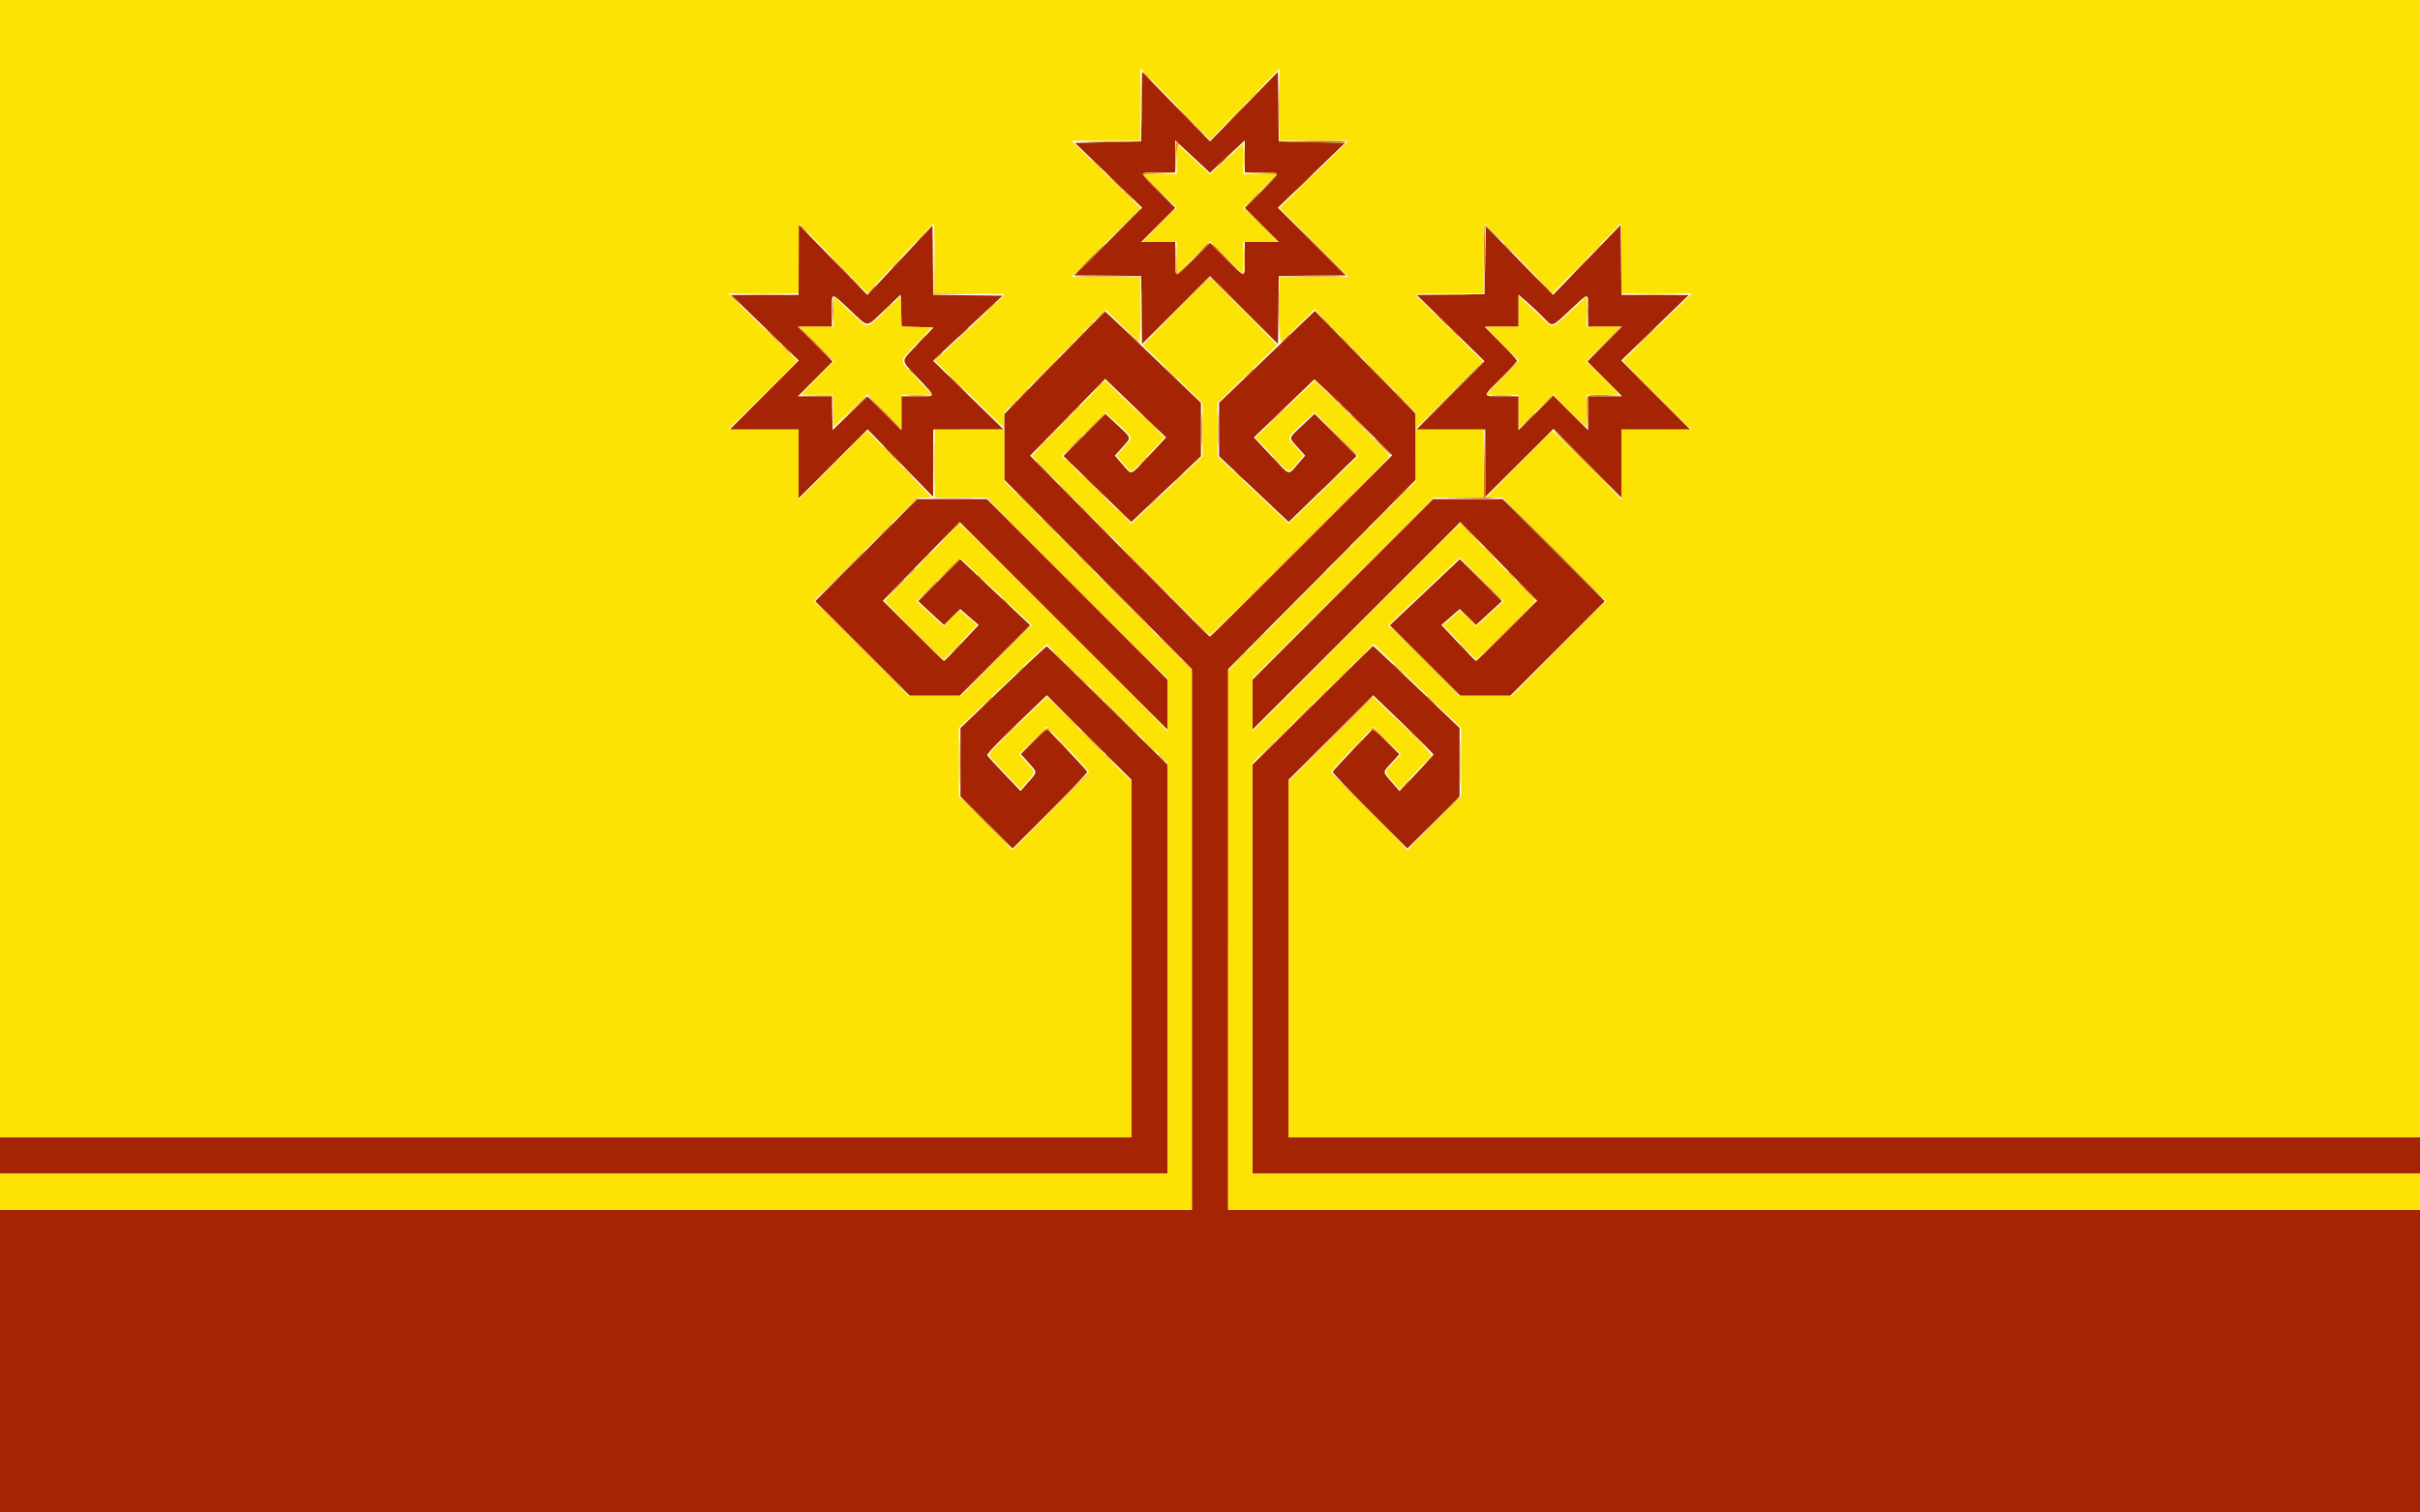 <svg id="svg" version="1.1" xmlns="http://www.w3.org/2000/svg" xmlns:xlink="http://www.w3.org/1999/xlink" width="400" height="250" viewBox="0, 0, 400,250"><g id="svgg"><path id="path0" d="M188.701 17.625 L 188.625 23.375 183.156 23.500 L 177.687 23.625 183.236 28.981 L 188.784 34.337 183.212 39.913 L 177.639 45.490 183.132 45.557 L 188.625 45.625 188.692 51.243 L 188.760 56.861 194.380 51.245 L 200.000 45.629 205.620 51.245 L 211.240 56.861 211.308 51.243 L 211.375 45.625 216.868 45.557 L 222.361 45.490 216.788 39.913 L 211.216 34.337 216.764 28.981 L 222.313 23.625 216.844 23.500 L 211.375 23.375 211.300 17.625 L 211.225 11.875 205.614 17.625 L 200.003 23.375 194.390 17.625 L 188.777 11.875 188.701 17.625 M202.875 25.880 L 205.750 23.199 205.750 25.849 L 205.750 28.500 208.500 28.500 C 211.843 28.500,211.843 28.292,208.500 31.625 L 205.750 34.367 208.558 37.183 L 211.367 40.000 208.558 40.000 L 205.750 40.000 205.750 42.750 C 205.750 46.086,205.966 46.081,202.692 42.817 L 200.000 40.134 197.308 42.817 C 194.034 46.081,194.250 46.086,194.250 42.750 L 194.250 40.000 191.442 40.000 L 188.633 40.000 191.442 37.183 L 194.250 34.367 191.500 31.625 C 188.157 28.292,188.157 28.500,191.500 28.500 L 194.250 28.500 194.250 25.849 L 194.250 23.199 197.125 25.880 L 200.000 28.562 202.875 25.880 M132.011 42.938 L 132.000 48.750 126.438 48.760 L 120.875 48.771 126.452 54.181 L 132.029 59.592 126.329 65.296 L 120.629 71.000 126.315 71.000 L 132.000 71.000 132.000 76.685 L 132.000 82.371 137.706 76.669 L 143.411 70.968 148.821 76.546 L 154.231 82.125 154.240 76.563 L 154.250 71.000 160.063 70.990 L 165.875 70.980 160.054 65.303 L 154.233 59.625 159.975 54.250 L 165.717 48.875 159.988 48.808 L 154.259 48.741 154.192 43.015 L 154.125 37.289 148.750 43.028 L 143.375 48.767 137.698 42.946 L 132.021 37.125 132.011 42.938 M262.280 42.974 L 256.686 48.760 251.155 43.089 L 245.625 37.418 245.500 43.022 L 245.375 48.625 239.780 48.692 L 234.185 48.760 239.780 54.235 L 245.375 59.711 239.752 65.355 L 234.129 71.000 239.815 71.000 L 245.500 71.000 245.500 76.560 L 245.500 82.121 251.140 76.498 L 256.780 70.875 262.390 76.568 L 268.000 82.260 268.000 76.630 L 268.000 71.000 273.685 71.000 L 279.371 71.000 273.671 65.296 L 267.971 59.592 273.548 54.181 L 279.125 48.771 273.567 48.760 L 268.009 48.750 267.942 42.969 L 267.875 37.188 262.280 42.974 M140.500 51.250 C 143.732 54.254,143.013 54.257,146.212 51.225 L 148.875 48.700 148.946 51.342 L 149.017 53.983 151.658 54.054 L 154.300 54.125 151.775 56.788 C 148.743 59.987,148.746 59.268,151.750 62.500 C 154.784 65.765,154.795 65.500,151.625 65.500 L 149.000 65.500 149.000 68.308 L 149.000 71.117 146.188 68.325 L 143.375 65.534 140.500 68.315 L 137.625 71.096 137.554 68.298 L 137.484 65.500 134.683 65.500 L 131.883 65.500 134.750 62.625 L 137.617 59.750 134.750 56.875 L 131.883 54.000 134.692 54.000 L 137.500 54.000 137.500 51.375 C 137.500 48.205,137.235 48.216,140.500 51.250 M255.116 52.480 C 256.685 54.087,256.365 54.176,259.512 51.250 C 262.773 48.218,262.500 48.206,262.500 51.375 L 262.500 54.000 265.308 54.000 L 268.117 54.000 265.250 56.875 L 262.383 59.750 265.250 62.625 L 268.117 65.500 265.308 65.500 L 262.500 65.500 262.500 68.308 L 262.500 71.117 259.625 68.250 L 256.750 65.383 253.875 68.250 L 251.000 71.117 251.000 68.308 L 251.000 65.500 248.250 65.500 C 244.915 65.500,244.923 65.691,248.125 62.500 C 249.569 61.061,250.750 59.771,250.750 59.634 C 250.750 59.496,249.543 58.172,248.067 56.692 L 245.384 54.000 248.192 54.000 L 251.000 54.000 251.000 51.350 L 251.000 48.701 252.438 49.955 C 253.228 50.645,254.433 51.781,255.116 52.480 M174.282 59.971 L 166.000 68.442 166.000 73.869 L 166.000 79.297 181.500 94.937 L 197.000 110.577 197.000 155.289 L 197.000 200.000 98.500 200.000 L 0.000 200.000 0.000 225.000 L 0.000 250.000 200.000 250.000 L 400.000 250.000 400.000 225.000 L 400.000 200.000 301.500 200.000 L 203.000 200.000 203.000 155.294 L 203.000 110.587 218.500 94.941 L 234.000 79.295 233.991 73.835 L 233.982 68.375 225.657 59.884 L 217.331 51.393 209.416 58.989 L 201.500 66.585 201.500 70.996 L 201.500 75.407 207.254 80.846 L 213.007 86.285 218.620 80.830 L 224.232 75.375 220.756 71.891 L 217.280 68.408 215.328 70.253 C 212.904 72.544,212.976 72.238,214.466 73.909 L 215.723 75.320 214.449 76.785 C 212.859 78.613,213.298 78.763,210.036 75.277 L 207.254 72.305 212.247 67.503 L 217.240 62.701 219.183 64.474 C 220.251 65.449,223.150 68.273,225.624 70.749 L 230.123 75.251 215.125 90.250 C 206.876 98.500,200.057 105.250,199.972 105.250 C 199.887 105.250,193.169 98.517,185.043 90.287 L 170.268 75.325 176.473 68.975 L 182.677 62.625 187.711 67.465 L 192.746 72.305 189.964 75.277 C 186.702 78.763,187.141 78.613,185.551 76.785 L 184.277 75.320 185.534 73.909 C 187.031 72.229,187.094 72.495,184.669 70.237 L 182.712 68.415 179.244 71.895 L 175.775 75.375 181.383 80.830 L 186.990 86.285 192.745 80.853 L 198.500 75.420 198.500 71.002 L 198.500 66.585 190.640 59.042 C 186.317 54.894,182.732 51.500,182.672 51.500 C 182.613 51.500,178.837 55.312,174.282 59.971 M143.186 90.939 L 134.750 99.378 142.564 107.189 L 150.378 115.000 154.503 115.000 L 158.629 115.000 164.450 109.175 L 170.271 103.350 164.486 97.888 L 158.700 92.427 155.238 95.901 L 151.776 99.375 153.905 101.349 L 156.035 103.323 157.377 101.998 L 158.718 100.673 160.237 101.989 L 161.756 103.304 158.975 106.277 C 157.445 107.912,156.121 109.250,156.032 109.250 C 155.943 109.250,153.633 107.010,150.898 104.273 L 145.926 99.297 152.276 92.786 L 158.625 86.275 175.813 103.449 L 193.000 120.624 193.000 116.499 L 193.000 112.373 178.062 97.437 L 163.123 82.500 157.373 82.500 L 151.622 82.500 143.186 90.939 M221.937 97.438 L 207.000 112.377 207.000 116.500 L 207.000 120.624 224.188 103.448 L 241.375 86.273 247.728 92.781 L 254.082 99.288 249.106 104.269 C 246.369 107.009,244.060 109.250,243.974 109.250 C 243.888 109.250,242.565 107.911,241.034 106.275 L 238.249 103.300 239.765 101.987 L 241.282 100.673 242.622 101.997 L 243.962 103.320 246.102 101.348 L 248.243 99.375 244.771 95.901 L 241.300 92.427 235.514 97.888 L 229.729 103.350 235.550 109.175 L 241.371 115.000 245.499 115.000 L 249.628 115.000 257.439 107.186 L 265.250 99.372 256.811 90.936 L 248.372 82.500 242.623 82.500 L 236.873 82.500 221.937 97.438 M165.813 113.562 L 158.750 120.340 158.750 125.985 L 158.750 131.630 163.065 135.940 L 167.379 140.249 173.596 134.029 C 177.014 130.609,179.770 127.700,179.718 127.566 C 179.667 127.432,178.133 125.761,176.309 123.854 L 172.994 120.385 170.867 122.512 L 168.740 124.639 169.995 126.047 C 171.518 127.756,171.520 127.495,169.972 129.283 L 168.694 130.758 166.034 127.971 C 164.572 126.438,163.292 125.042,163.190 124.869 C 163.068 124.661,164.705 122.919,168.019 119.732 L 173.032 114.910 180.016 121.891 L 187.000 128.872 187.000 158.436 L 187.000 188.000 93.500 188.000 L 0.000 188.000 0.000 191.000 L 0.000 194.000 96.500 194.000 L 193.000 194.000 193.000 160.206 L 193.000 126.413 183.091 116.644 C 177.641 111.271,173.113 106.854,173.029 106.829 C 172.944 106.804,169.697 109.833,165.813 113.562 M216.938 116.596 L 207.000 126.415 207.000 160.208 L 207.000 194.000 303.500 194.000 L 400.000 194.000 400.000 191.000 L 400.000 188.000 306.500 188.000 L 213.000 188.000 213.000 158.436 L 213.000 128.872 219.984 121.891 L 226.968 114.910 231.992 119.743 C 234.756 122.400,236.985 124.654,236.946 124.751 C 236.907 124.848,235.627 126.244,234.101 127.854 L 231.327 130.782 230.038 129.294 C 228.477 127.492,228.478 127.743,230.019 126.056 L 231.289 124.667 229.153 122.531 L 227.017 120.396 223.696 123.858 C 221.869 125.762,220.333 127.430,220.282 127.565 C 220.230 127.700,222.986 130.609,226.404 134.029 L 232.621 140.249 236.935 135.940 L 241.250 131.630 241.250 125.980 L 241.250 120.329 234.139 113.539 C 230.228 109.805,226.993 106.756,226.951 106.763 C 226.909 106.770,222.403 111.195,216.938 116.596 " stroke="none" fill="#a42404" fill-rule="evenodd"></path><path id="path1" d="M0.000 94.000 L 0.000 188.000 93.500 188.000 L 187.000 188.000 187.000 158.561 L 187.000 129.122 180.020 122.145 L 173.040 115.169 168.155 119.869 C 163.871 123.990,163.307 124.622,163.573 125.002 C 163.740 125.241,164.965 126.569,166.295 127.955 L 168.712 130.473 169.856 129.134 C 171.253 127.499,171.262 127.732,169.731 126.056 L 168.461 124.667 170.733 122.396 L 173.005 120.125 176.490 123.750 C 178.406 125.744,179.980 127.488,179.987 127.627 C 179.994 127.765,177.158 130.719,173.685 134.190 L 167.371 140.501 162.935 136.060 L 158.500 131.620 158.500 125.970 L 158.500 120.321 165.751 113.391 L 173.002 106.462 183.001 116.288 L 193.000 126.115 193.000 160.058 L 193.000 194.000 96.500 194.000 L 0.000 194.000 0.000 197.000 L 0.000 200.000 98.500 200.000 L 197.000 200.000 197.000 155.432 L 197.000 110.865 181.500 95.203 L 166.000 79.542 166.000 75.271 L 166.000 71.000 160.250 71.000 L 154.500 71.000 154.500 76.625 L 154.500 82.250 158.812 82.250 L 163.123 82.250 178.062 97.187 L 193.000 112.123 193.000 116.499 L 193.000 120.874 175.813 103.708 L 158.625 86.543 152.413 92.932 L 146.201 99.322 151.036 104.161 C 153.695 106.822,155.939 109.000,156.022 109.000 C 156.106 109.000,157.371 107.718,158.834 106.152 L 161.492 103.304 160.102 102.117 L 158.712 100.929 157.376 102.249 L 156.039 103.570 153.769 101.476 L 151.499 99.383 155.059 95.815 C 157.018 93.854,158.692 92.277,158.779 92.312 C 158.867 92.347,161.547 94.841,164.736 97.856 L 170.534 103.337 164.707 109.168 L 158.879 115.000 154.501 115.000 L 150.122 115.000 142.311 107.186 L 134.500 99.372 143.064 90.811 L 151.628 82.250 152.837 82.250 L 154.046 82.250 148.723 76.739 L 143.400 71.229 137.700 76.925 L 132.000 82.621 132.000 76.810 L 132.000 71.000 126.190 71.000 L 120.379 71.000 126.073 65.302 L 131.767 59.604 126.071 54.065 L 120.375 48.526 126.188 48.513 L 132.000 48.500 132.013 42.688 L 132.026 36.875 137.700 42.679 L 143.375 48.484 148.750 42.743 C 151.706 39.586,154.209 37.002,154.313 37.001 C 154.416 37.000,154.500 39.587,154.500 42.750 L 154.500 48.500 160.250 48.500 C 163.412 48.500,166.000 48.586,166.000 48.690 C 166.000 48.795,163.418 51.298,160.263 54.253 L 154.525 59.625 160.200 65.152 L 165.875 70.679 165.951 69.402 L 166.027 68.125 174.363 59.625 L 182.699 51.125 185.437 53.812 C 186.943 55.291,188.248 56.500,188.338 56.500 C 188.427 56.500,188.500 54.081,188.500 51.125 L 188.500 45.750 182.815 45.750 L 177.129 45.750 182.825 40.050 L 188.521 34.350 182.823 28.812 L 177.125 23.275 182.813 23.262 L 188.500 23.250 188.513 17.313 L 188.526 11.375 194.267 17.250 L 200.008 23.125 205.742 17.250 L 211.476 11.375 211.488 17.313 L 211.500 23.250 217.188 23.263 L 222.875 23.277 217.181 28.817 L 211.487 34.358 217.179 40.054 L 222.871 45.750 217.185 45.750 L 211.500 45.750 211.500 51.125 C 211.500 54.081,211.583 56.500,211.683 56.500 C 211.784 56.500,213.088 55.291,214.580 53.813 L 217.293 51.125 225.643 59.625 L 233.992 68.125 233.996 69.499 L 234.000 70.874 239.563 65.292 L 245.125 59.710 239.563 54.285 C 236.503 51.302,234.000 48.780,234.000 48.680 C 234.000 48.581,236.531 48.500,239.625 48.500 L 245.250 48.500 245.250 42.729 C 245.250 39.555,245.340 36.996,245.449 37.042 C 245.558 37.087,248.118 39.679,251.136 42.801 L 256.625 48.477 262.301 42.676 L 267.976 36.875 267.988 42.688 L 268.000 48.500 273.813 48.513 L 279.625 48.527 273.931 54.067 L 268.237 59.608 273.929 65.304 L 279.621 71.000 273.810 71.000 L 268.000 71.000 268.000 76.810 L 268.000 82.621 262.310 76.935 L 256.621 71.250 251.125 76.750 L 245.629 82.250 247.001 82.250 L 248.372 82.250 256.936 90.811 L 265.500 99.372 257.689 107.186 L 249.878 115.000 245.499 115.000 L 241.121 115.000 235.297 109.172 L 229.473 103.345 235.384 97.758 L 241.294 92.171 244.899 95.776 L 248.503 99.381 246.232 101.475 L 243.961 103.570 242.624 102.249 L 241.288 100.929 239.899 102.116 L 238.510 103.302 241.176 106.151 C 242.642 107.718,243.907 109.000,243.986 109.000 C 244.065 109.000,246.310 106.818,248.974 104.151 L 253.817 99.303 247.596 92.917 L 241.375 86.532 224.188 103.703 L 207.000 120.874 207.000 116.500 L 207.000 112.127 221.937 97.188 L 236.873 82.250 241.062 82.250 L 245.250 82.250 245.250 76.625 L 245.250 71.000 239.625 71.000 L 234.000 71.000 234.000 75.271 L 234.000 79.542 218.502 95.209 L 203.003 110.875 203.002 155.438 L 203.000 200.000 301.500 200.000 L 400.000 200.000 400.000 197.000 L 400.000 194.000 303.500 194.000 L 207.000 194.000 207.001 160.063 L 207.003 126.125 217.007 116.287 L 227.011 106.449 231.937 111.162 C 234.646 113.754,237.906 116.876,239.181 118.099 L 241.500 120.323 241.500 125.977 L 241.500 131.630 237.060 136.065 L 232.621 140.499 226.280 134.155 C 222.792 130.665,219.980 127.700,220.032 127.566 C 220.083 127.432,221.672 125.704,223.563 123.726 L 227.000 120.128 229.269 122.398 L 231.539 124.667 230.269 126.056 C 228.737 127.732,228.746 127.498,230.151 129.142 L 231.301 130.489 233.838 127.838 C 235.233 126.380,236.457 125.048,236.556 124.877 C 236.674 124.675,235.030 122.924,231.850 119.867 L 226.961 115.167 219.981 122.144 L 213.000 129.122 213.000 158.561 L 213.000 188.000 306.500 188.000 L 400.000 188.000 400.000 94.000 L 400.000 0.000 200.000 0.000 L 0.000 0.000 0.000 94.000 M194.500 26.227 L 194.500 28.750 191.692 28.750 L 188.883 28.750 191.690 31.565 L 194.497 34.380 191.688 37.190 L 188.878 40.000 191.689 40.000 L 194.500 40.000 194.500 42.683 L 194.500 45.366 197.250 42.625 L 200.000 39.884 202.750 42.625 L 205.500 45.366 205.500 42.683 L 205.500 40.000 208.308 40.000 L 211.117 40.000 208.310 37.185 L 205.503 34.370 208.312 31.560 L 211.122 28.750 208.311 28.750 L 205.500 28.750 205.500 26.227 L 205.500 23.704 202.750 26.261 L 200.000 28.818 197.250 26.261 L 194.500 23.704 194.500 26.227 M194.373 51.516 L 188.875 57.033 193.821 61.829 L 198.767 66.625 198.758 71.034 L 198.750 75.443 192.874 80.990 L 186.998 86.538 181.253 80.956 L 175.507 75.375 179.105 71.774 L 182.703 68.174 184.852 70.140 C 187.382 72.455,187.317 72.189,185.765 73.931 L 184.529 75.317 185.687 76.659 C 187.135 78.336,186.721 78.486,189.830 75.156 L 192.484 72.313 187.577 67.595 L 182.670 62.877 176.606 69.106 L 170.542 75.336 185.194 90.168 C 193.252 98.326,199.909 105.000,199.986 105.000 C 200.063 105.000,206.792 98.334,214.939 90.186 L 229.751 75.372 223.520 69.145 L 217.288 62.917 212.403 67.614 L 207.518 72.310 210.180 75.155 C 213.298 78.488,212.869 78.331,214.313 76.659 L 215.471 75.317 214.235 73.931 C 212.688 72.195,212.619 72.479,215.150 70.149 L 217.296 68.173 220.900 71.777 L 224.504 75.381 218.752 80.960 L 213.001 86.538 207.125 80.984 L 201.250 75.431 201.243 71.028 L 201.236 66.625 206.180 61.830 L 211.125 57.035 205.627 51.518 C 202.603 48.483,200.071 46.000,200.000 46.000 C 199.929 46.000,197.397 48.482,194.373 51.516 M137.750 51.477 L 137.750 54.000 134.942 54.000 L 132.133 54.000 135.000 56.875 L 137.867 59.750 135.125 62.500 L 132.384 65.250 135.067 65.250 L 137.750 65.250 137.750 67.933 L 137.750 70.616 140.500 67.875 L 143.250 65.133 146.125 68.000 L 149.000 70.867 149.000 68.058 L 149.000 65.250 151.523 65.250 L 154.046 65.250 151.523 62.537 C 148.492 59.277,148.494 59.993,151.511 56.790 L 154.022 54.125 151.520 54.054 L 149.017 53.983 148.946 51.480 L 148.875 48.978 146.210 51.489 C 143.007 54.506,143.723 54.508,140.463 51.477 L 137.750 48.954 137.750 51.477 M251.000 51.451 L 251.000 54.000 248.317 54.000 L 245.634 54.000 248.317 56.692 C 249.793 58.172,251.000 59.492,251.000 59.625 C 251.000 59.758,249.793 61.078,248.317 62.558 L 245.634 65.250 248.317 65.250 L 251.000 65.250 251.000 68.058 L 251.000 70.867 253.875 68.000 L 256.750 65.133 259.500 67.875 L 262.250 70.616 262.250 67.933 L 262.250 65.250 264.933 65.250 L 267.616 65.250 264.875 62.500 L 262.133 59.750 265.000 56.875 L 267.867 54.000 265.058 54.000 L 262.250 54.000 262.250 51.482 L 262.250 48.963 259.612 51.419 C 256.346 54.460,256.779 54.379,254.661 52.338 C 253.679 51.391,252.453 50.231,251.938 49.759 L 251.000 48.902 251.000 51.451 " stroke="none" fill="#fce304" fill-rule="evenodd"></path><path id="path2" d="M189.000 12.078 C 189.000 12.121,189.366 12.487,189.813 12.891 L 190.625 13.625 189.891 12.813 C 189.206 12.055,189.000 11.885,189.000 12.078 M197.500 20.828 C 197.500 20.871,197.866 21.237,198.313 21.641 L 199.125 22.375 198.391 21.563 C 197.706 20.805,197.500 20.635,197.500 20.828 M194.302 26.063 L 194.355 28.625 194.436 26.178 C 194.494 24.456,194.601 23.783,194.798 23.905 C 194.968 24.010,195.007 23.964,194.899 23.789 C 194.428 23.026,194.254 23.689,194.302 26.063 M185.750 31.578 C 185.750 31.621,186.116 31.987,186.563 32.391 L 187.375 33.125 186.641 32.313 C 185.956 31.555,185.750 31.385,185.750 31.578 M206.866 33.063 L 205.625 34.375 206.938 33.134 C 208.157 31.982,208.365 31.750,208.178 31.750 C 208.139 31.750,207.548 32.341,206.866 33.063 M185.496 37.438 L 182.625 40.375 185.563 37.504 C 188.291 34.837,188.613 34.500,188.433 34.500 C 188.397 34.500,187.075 35.822,185.496 37.438 M132.250 37.328 C 132.250 37.371,132.616 37.737,133.063 38.141 L 133.875 38.875 133.141 38.063 C 132.456 37.305,132.250 37.135,132.250 37.328 M194.303 42.688 C 194.242 45.929,194.240 45.927,195.884 44.188 L 197.125 42.875 195.821 44.107 L 194.518 45.339 194.437 42.607 L 194.356 39.875 194.303 42.688 M248.500 40.328 C 248.500 40.371,248.866 40.737,249.313 41.141 L 250.125 41.875 249.391 41.063 C 248.706 40.305,248.500 40.135,248.500 40.328 M140.750 46.078 C 140.750 46.121,141.116 46.487,141.563 46.891 L 142.375 47.625 141.641 46.813 C 140.956 46.055,140.750 45.885,140.750 46.078 M120.750 48.828 C 120.750 48.871,121.116 49.237,121.563 49.641 L 122.375 50.375 121.641 49.563 C 120.956 48.805,120.750 48.635,120.750 48.828 M181.613 52.313 L 180.625 53.375 181.688 52.387 C 182.676 51.468,182.865 51.250,182.676 51.250 C 182.635 51.250,182.157 51.728,181.613 52.313 M218.740 52.813 C 219.353 53.466,219.887 54.000,219.927 54.000 C 220.115 54.000,219.916 53.776,218.813 52.740 L 217.625 51.625 218.740 52.813 M240.250 54.875 C 240.716 55.356,241.154 55.750,241.223 55.750 C 241.292 55.750,240.966 55.356,240.500 54.875 C 240.034 54.394,239.596 54.000,239.527 54.000 C 239.458 54.000,239.784 54.394,240.250 54.875 M129.750 57.625 C 130.216 58.106,130.654 58.500,130.723 58.500 C 130.792 58.500,130.466 58.106,130.000 57.625 C 129.534 57.144,129.096 56.750,129.027 56.750 C 128.958 56.750,129.284 57.144,129.750 57.625 M168.987 65.188 L 168.125 66.125 169.063 65.263 C 169.935 64.462,170.115 64.250,169.924 64.250 C 169.882 64.250,169.460 64.672,168.987 65.188 M231.125 65.500 C 231.662 66.050,232.158 66.500,232.226 66.500 C 232.295 66.500,231.912 66.050,231.375 65.500 C 230.838 64.950,230.342 64.500,230.274 64.500 C 230.205 64.500,230.588 64.950,231.125 65.500 M255.117 66.813 L 253.625 68.375 255.188 66.883 C 256.047 66.062,256.750 65.359,256.750 65.320 C 256.750 65.136,256.503 65.361,255.117 66.813 M177.487 67.938 L 176.625 68.875 177.563 68.013 C 178.435 67.212,178.615 67.000,178.424 67.000 C 178.382 67.000,177.960 67.422,177.487 67.938 M180.750 70.125 C 179.726 71.156,178.944 72.000,179.013 72.000 C 179.081 72.000,179.976 71.156,181.000 70.125 C 182.024 69.094,182.806 68.250,182.737 68.250 C 182.669 68.250,181.774 69.094,180.750 70.125 M190.000 69.828 C 190.000 69.871,190.366 70.237,190.813 70.641 L 191.625 71.375 190.891 70.563 C 190.206 69.805,190.000 69.635,190.000 69.828 M171.250 76.319 C 171.250 76.357,172.122 77.228,173.188 78.256 L 175.125 80.125 173.256 78.188 C 171.521 76.388,171.250 76.136,171.250 76.319 M181.250 80.828 C 181.250 80.871,181.616 81.237,182.063 81.641 L 182.875 82.375 182.141 81.563 C 181.456 80.805,181.250 80.635,181.250 80.828 M149.619 84.313 L 147.625 86.375 149.688 84.381 C 151.603 82.529,151.864 82.250,151.682 82.250 C 151.644 82.250,150.716 83.178,149.619 84.313 M145.120 88.813 L 142.875 91.125 145.188 88.880 C 147.335 86.795,147.614 86.500,147.432 86.500 C 147.395 86.500,146.354 87.541,145.120 88.813 M221.119 92.313 L 219.125 94.375 221.188 92.381 C 223.103 90.529,223.364 90.250,223.182 90.250 C 223.144 90.250,222.216 91.178,221.119 92.313 M179.375 93.000 C 180.330 93.963,181.168 94.750,181.237 94.750 C 181.305 94.750,180.580 93.963,179.625 93.000 C 178.670 92.037,177.832 91.250,177.763 91.250 C 177.695 91.250,178.420 92.037,179.375 93.000 M156.750 94.125 C 155.726 95.156,154.944 96.000,155.013 96.000 C 155.081 96.000,155.976 95.156,157.000 94.125 C 158.024 93.094,158.806 92.250,158.737 92.250 C 158.669 92.250,157.774 93.094,156.750 94.125 M150.237 94.938 L 149.375 95.875 150.313 95.013 C 151.185 94.212,151.365 94.000,151.174 94.000 C 151.132 94.000,150.710 94.422,150.237 94.938 M249.250 94.578 C 249.250 94.621,249.616 94.987,250.063 95.391 L 250.875 96.125 250.141 95.313 C 249.456 94.555,249.250 94.385,249.250 94.578 M193.500 98.819 C 193.500 98.857,194.372 99.728,195.438 100.756 L 197.375 102.625 195.506 100.688 C 193.771 98.888,193.500 98.636,193.500 98.819 M180.990 114.563 C 182.026 115.666,182.250 115.865,182.250 115.677 C 182.250 115.637,181.716 115.103,181.063 114.490 L 179.875 113.375 180.990 114.563 M218.116 115.313 L 216.875 116.625 218.188 115.384 C 219.407 114.232,219.615 114.000,219.428 114.000 C 219.389 114.000,218.798 114.591,218.116 115.313 M175.496 117.563 C 177.930 120.059,178.250 120.364,178.250 120.183 C 178.250 120.146,177.041 118.937,175.563 117.496 L 172.875 114.875 175.496 117.563 M180.375 122.500 C 181.469 123.600,182.420 124.500,182.488 124.500 C 182.557 124.500,181.719 123.600,180.625 122.500 C 179.531 121.400,178.580 120.500,178.512 120.500 C 178.443 120.500,179.281 121.400,180.375 122.500 M234.250 122.078 C 234.250 122.121,234.616 122.487,235.063 122.891 L 235.875 123.625 235.141 122.813 C 234.456 122.055,234.250 121.885,234.250 122.078 M182.750 124.828 C 182.750 124.871,183.116 125.237,183.563 125.641 L 184.375 126.375 183.641 125.563 C 182.956 124.805,182.750 124.635,182.750 124.828 M162.875 136.000 C 165.209 138.338,167.176 140.250,167.244 140.250 C 167.313 140.250,165.459 138.338,163.125 136.000 C 160.791 133.662,158.824 131.750,158.756 131.750 C 158.687 131.750,160.541 133.662,162.875 136.000 " stroke="none" fill="#da9504" fill-rule="evenodd"></path><path id="path3" d="M204.117 19.063 L 202.625 20.625 204.188 19.133 C 205.047 18.312,205.750 17.609,205.750 17.570 C 205.750 17.386,205.503 17.611,204.117 19.063 M195.875 19.250 C 196.691 20.075,197.416 20.750,197.484 20.750 C 197.553 20.750,196.941 20.075,196.125 19.250 C 195.309 18.425,194.584 17.750,194.516 17.750 C 194.447 17.750,195.059 18.425,195.875 19.250 M180.188 23.437 C 181.734 23.480,184.266 23.480,185.813 23.437 C 187.359 23.393,186.094 23.357,183.000 23.357 C 179.906 23.357,178.641 23.393,180.188 23.437 M213.250 23.423 C 217.863 23.602,222.501 23.609,222.500 23.438 C 222.500 23.334,219.997 23.273,216.938 23.300 C 213.878 23.328,212.219 23.383,213.250 23.423 M201.859 26.813 L 201.125 27.625 201.938 26.891 C 202.384 26.487,202.750 26.121,202.750 26.078 C 202.750 25.885,202.544 26.055,201.859 26.813 M188.750 28.692 C 188.750 28.797,190.016 30.119,191.563 31.629 L 194.375 34.375 191.638 31.571 L 188.901 28.768 191.638 28.687 L 194.375 28.606 191.563 28.553 C 190.016 28.524,188.750 28.586,188.750 28.692 M208.358 28.687 L 211.092 28.768 209.608 30.321 L 208.125 31.875 209.688 30.383 C 211.705 28.456,211.729 28.491,208.438 28.553 L 205.625 28.606 208.358 28.687 M184.250 30.125 C 184.997 30.881,185.664 31.500,185.733 31.500 C 185.802 31.500,185.247 30.881,184.500 30.125 C 183.753 29.369,183.086 28.750,183.017 28.750 C 182.948 28.750,183.503 29.369,184.250 30.125 M215.243 30.438 L 213.625 32.125 215.313 30.507 C 216.241 29.617,217.000 28.858,217.000 28.820 C 217.000 28.636,216.745 28.870,215.243 30.438 M216.743 39.807 L 222.361 45.490 216.868 45.563 L 211.375 45.635 216.938 45.693 C 219.997 45.724,222.500 45.665,222.500 45.560 C 222.500 45.456,219.941 42.841,216.813 39.748 L 211.125 34.125 216.743 39.807 M245.307 42.938 L 245.365 48.625 245.437 43.013 L 245.510 37.400 247.067 38.888 L 248.625 40.375 247.133 38.813 C 246.312 37.953,245.553 37.250,245.445 37.250 C 245.338 37.250,245.276 39.809,245.307 42.938 M152.109 39.313 L 151.375 40.125 152.188 39.391 C 152.634 38.987,153.000 38.621,153.000 38.578 C 153.000 38.385,152.794 38.555,152.109 39.313 M198.367 41.563 L 196.875 43.125 198.439 41.631 L 200.004 40.137 202.814 42.881 L 205.625 45.625 202.879 42.813 C 199.639 39.494,200.196 39.648,198.367 41.563 M180.058 42.817 C 178.651 44.228,177.500 45.466,177.500 45.567 C 177.500 45.668,180.003 45.724,183.063 45.693 L 188.625 45.635 183.134 45.563 L 177.644 45.490 180.255 42.870 C 181.691 41.429,182.810 40.250,182.741 40.250 C 182.672 40.250,181.465 41.405,180.058 42.817 M147.987 43.688 L 147.125 44.625 148.063 43.763 C 148.935 42.962,149.115 42.750,148.924 42.750 C 148.882 42.750,148.460 43.172,147.987 43.688 M260.867 44.313 L 259.375 45.875 260.938 44.383 C 261.797 43.562,262.500 42.859,262.500 42.820 C 262.500 42.636,262.253 42.861,260.867 44.313 M139.250 44.625 C 139.997 45.381,140.664 46.000,140.733 46.000 C 140.802 46.000,140.247 45.381,139.500 44.625 C 138.753 43.869,138.086 43.250,138.017 43.250 C 137.948 43.250,138.503 43.869,139.250 44.625 M255.250 47.375 C 255.997 48.131,256.664 48.750,256.733 48.750 C 256.802 48.750,256.247 48.131,255.500 47.375 C 254.753 46.619,254.086 46.000,254.017 46.000 C 253.948 46.000,254.503 46.619,255.250 47.375 M143.859 48.063 L 143.125 48.875 143.938 48.141 C 144.384 47.737,144.750 47.371,144.750 47.328 C 144.750 47.135,144.544 47.305,143.859 48.063 M137.594 51.375 C 137.594 52.888,137.635 53.474,137.685 52.678 C 137.735 51.883,137.734 50.645,137.684 49.928 C 137.634 49.212,137.593 49.862,137.594 51.375 M262.344 51.375 C 262.344 52.888,262.385 53.474,262.435 52.678 C 262.485 51.883,262.484 50.645,262.434 49.928 C 262.384 49.212,262.343 49.862,262.344 51.375 M146.609 50.813 L 145.875 51.625 146.688 50.891 C 147.134 50.487,147.500 50.121,147.500 50.078 C 147.500 49.885,147.294 50.055,146.609 50.813 M163.609 50.813 L 162.875 51.625 163.688 50.891 C 164.134 50.487,164.500 50.121,164.500 50.078 C 164.500 49.885,164.294 50.055,163.609 50.813 M238.125 52.750 C 238.802 53.438,239.412 54.000,239.481 54.000 C 239.550 54.000,239.052 53.438,238.375 52.750 C 237.698 52.063,237.088 51.500,237.019 51.500 C 236.950 51.500,237.448 52.063,238.125 52.750 M134.625 56.750 C 136.133 58.263,137.423 59.500,137.491 59.500 C 137.560 59.500,136.383 58.263,134.875 56.750 C 133.367 55.237,132.077 54.000,132.009 54.000 C 131.940 54.000,133.117 55.237,134.625 56.750 M265.121 56.813 L 262.375 59.625 265.188 56.879 C 266.734 55.369,268.000 54.103,268.000 54.067 C 268.000 53.886,267.671 54.200,265.121 56.813 M127.625 55.500 C 128.302 56.188,128.912 56.750,128.981 56.750 C 129.050 56.750,128.552 56.188,127.875 55.500 C 127.198 54.813,126.588 54.250,126.519 54.250 C 126.450 54.250,126.948 54.813,127.625 55.500 M159.109 55.063 L 158.375 55.875 159.188 55.141 C 159.634 54.737,160.000 54.371,160.000 54.328 C 160.000 54.135,159.794 54.305,159.109 55.063 M271.867 55.813 L 270.375 57.375 271.938 55.883 C 272.797 55.062,273.500 54.359,273.500 54.320 C 273.500 54.136,273.253 54.361,271.867 55.813 M187.240 55.813 C 187.853 56.466,188.387 57.000,188.427 57.000 C 188.615 57.000,188.416 56.776,187.313 55.740 L 186.125 54.625 187.240 55.813 M212.237 56.188 L 211.375 57.125 212.313 56.263 C 213.185 55.462,213.365 55.250,213.174 55.250 C 213.132 55.250,212.710 55.672,212.237 56.188 M152.109 56.313 L 151.375 57.125 152.188 56.391 C 152.634 55.987,153.000 55.621,153.000 55.578 C 153.000 55.385,152.794 55.555,152.109 56.313 M154.859 59.063 L 154.125 59.875 154.938 59.141 C 155.384 58.737,155.750 58.371,155.750 58.328 C 155.750 58.135,155.544 58.305,154.859 59.063 M172.120 62.063 L 169.875 64.375 172.188 62.130 C 174.335 60.045,174.614 59.750,174.432 59.750 C 174.395 59.750,173.354 60.791,172.120 62.063 M239.498 65.438 L 233.875 71.125 239.563 65.502 C 242.691 62.409,245.250 59.850,245.250 59.815 C 245.250 59.637,244.723 60.153,239.498 65.438 M228.000 62.375 C 229.163 63.544,230.170 64.500,230.239 64.500 C 230.308 64.500,229.413 63.544,228.250 62.375 C 227.087 61.206,226.080 60.250,226.011 60.250 C 225.942 60.250,226.837 61.206,228.000 62.375 M193.240 61.563 C 194.276 62.666,194.500 62.865,194.500 62.677 C 194.500 62.637,193.966 62.103,193.313 61.490 L 192.125 60.375 193.240 61.563 M150.250 61.078 C 150.250 61.121,150.616 61.487,151.063 61.891 L 151.875 62.625 151.141 61.813 C 150.456 61.055,150.250 60.885,150.250 61.078 M206.237 61.938 L 205.375 62.875 206.313 62.013 C 207.185 61.212,207.365 61.000,207.174 61.000 C 207.132 61.000,206.710 61.422,206.237 61.938 M158.250 63.625 C 159.136 64.519,159.917 65.250,159.986 65.250 C 160.054 65.250,159.386 64.519,158.500 63.625 C 157.614 62.731,156.833 62.000,156.764 62.000 C 156.696 62.000,157.364 62.731,158.250 63.625 M220.250 65.625 C 220.716 66.106,221.154 66.500,221.223 66.500 C 221.292 66.500,220.966 66.106,220.500 65.625 C 220.034 65.144,219.596 64.750,219.527 64.750 C 219.458 64.750,219.784 65.144,220.250 65.625 M134.804 65.433 L 137.484 65.516 137.567 68.259 L 137.651 71.001 137.638 68.188 L 137.625 65.375 134.875 65.363 L 132.125 65.350 134.804 65.433 M150.322 65.435 C 151.117 65.485,152.355 65.484,153.072 65.434 C 153.788 65.384,153.137 65.343,151.625 65.344 C 150.113 65.344,149.526 65.385,150.322 65.435 M246.813 65.435 C 247.603 65.484,248.897 65.484,249.688 65.435 C 250.478 65.385,249.831 65.345,248.250 65.345 C 246.669 65.345,246.022 65.385,246.813 65.435 M262.358 65.579 C 262.288 65.761,262.268 67.082,262.313 68.517 L 262.395 71.125 262.447 68.321 L 262.500 65.516 265.313 65.437 L 268.125 65.357 265.305 65.303 C 263.163 65.263,262.454 65.329,262.358 65.579 M140.870 67.813 L 138.625 70.125 140.938 67.880 C 143.085 65.795,143.364 65.500,143.182 65.500 C 143.145 65.500,142.104 66.541,140.870 67.813 M146.125 68.250 C 147.633 69.763,148.923 71.000,148.991 71.000 C 149.060 71.000,147.883 69.763,146.375 68.250 C 144.867 66.737,143.577 65.500,143.509 65.500 C 143.440 65.500,144.617 66.737,146.125 68.250 M198.603 71.000 C 198.603 73.406,198.640 74.391,198.686 73.188 C 198.732 71.984,198.732 70.016,198.686 68.813 C 198.640 67.609,198.603 68.594,198.603 71.000 M201.353 71.000 C 201.353 73.406,201.390 74.391,201.436 73.188 C 201.482 71.984,201.482 70.016,201.436 68.813 C 201.390 67.609,201.353 68.594,201.353 71.000 M221.500 66.828 C 221.500 66.871,221.866 67.237,222.313 67.641 L 223.125 68.375 222.391 67.563 C 221.706 66.805,221.500 66.635,221.500 66.828 M188.740 68.563 C 189.353 69.216,189.887 69.750,189.927 69.750 C 190.115 69.750,189.916 69.526,188.813 68.490 L 187.625 67.375 188.740 68.563 M210.741 68.938 L 209.375 70.375 210.813 69.009 C 211.603 68.257,212.250 67.610,212.250 67.571 C 212.250 67.385,212.011 67.602,210.741 68.938 M252.241 69.688 L 250.875 71.125 252.313 69.759 C 253.103 69.007,253.750 68.360,253.750 68.321 C 253.750 68.135,253.511 68.352,252.241 69.688 M220.747 71.813 C 223.878 75.006,224.250 75.363,224.250 75.184 C 224.250 75.148,222.703 73.601,220.813 71.747 L 217.375 68.375 220.747 71.813 M223.250 68.569 C 223.250 68.607,224.122 69.478,225.188 70.506 L 227.125 72.375 225.256 70.438 C 223.521 68.638,223.250 68.386,223.250 68.569 M175.117 70.313 L 173.625 71.875 175.188 70.383 C 176.047 69.562,176.750 68.859,176.750 68.820 C 176.750 68.636,176.503 68.861,175.117 70.313 M245.308 76.556 L 245.250 82.238 241.063 82.313 C 237.934 82.369,238.329 82.390,242.625 82.397 C 245.787 82.402,247.730 82.365,246.942 82.315 L 245.509 82.225 245.437 76.550 L 245.365 70.875 245.308 76.556 M261.375 75.750 C 263.985 78.362,266.176 80.500,266.245 80.500 C 266.314 80.500,264.235 78.362,261.625 75.750 C 259.015 73.138,256.824 71.000,256.755 71.000 C 256.686 71.000,258.765 73.138,261.375 75.750 M177.243 73.688 L 175.625 75.375 177.313 73.757 C 178.241 72.867,179.000 72.108,179.000 72.070 C 179.000 71.886,178.745 72.120,177.243 73.688 M228.500 73.875 C 229.247 74.631,229.914 75.250,229.983 75.250 C 230.052 75.250,229.497 74.631,228.750 73.875 C 228.003 73.119,227.336 72.500,227.267 72.500 C 227.198 72.500,227.753 73.119,228.500 73.875 M147.375 75.250 C 148.191 76.075,148.916 76.750,148.984 76.750 C 149.053 76.750,148.441 76.075,147.625 75.250 C 146.809 74.425,146.084 73.750,146.016 73.750 C 145.947 73.750,146.559 74.425,147.375 75.250 M188.859 76.313 L 188.125 77.125 188.938 76.391 C 189.384 75.987,189.750 75.621,189.750 75.578 C 189.750 75.385,189.544 75.555,188.859 76.313 M210.250 75.578 C 210.250 75.621,210.616 75.987,211.063 76.391 L 211.875 77.125 211.141 76.313 C 210.456 75.555,210.250 75.385,210.250 75.578 M179.750 79.375 C 180.497 80.131,181.164 80.750,181.233 80.750 C 181.302 80.750,180.747 80.131,180.000 79.375 C 179.253 78.619,178.586 78.000,178.517 78.000 C 178.448 78.000,179.003 78.619,179.750 79.375 M204.250 78.078 C 204.250 78.121,204.616 78.487,205.063 78.891 L 205.875 79.625 205.141 78.813 C 204.456 78.055,204.250 77.885,204.250 78.078 M194.609 79.063 L 193.875 79.875 194.688 79.141 C 195.134 78.737,195.500 78.371,195.500 78.328 C 195.500 78.135,195.294 78.305,194.609 79.063 M219.617 79.813 L 218.125 81.375 219.688 79.883 C 220.547 79.062,221.250 78.359,221.250 78.320 C 221.250 78.136,221.003 78.361,219.617 79.813 M154.577 82.437 C 156.200 82.480,158.787 82.480,160.327 82.436 C 161.866 82.393,160.537 82.357,157.375 82.357 C 154.213 82.357,152.953 82.393,154.577 82.437 M190.359 83.063 L 189.625 83.875 190.438 83.141 C 190.884 82.737,191.250 82.371,191.250 82.328 C 191.250 82.135,191.044 82.305,190.359 83.063 M256.750 90.875 C 261.355 95.481,265.178 99.250,265.247 99.250 C 265.316 99.250,261.605 95.481,257.000 90.875 C 252.395 86.269,248.572 82.500,248.503 82.500 C 248.434 82.500,252.145 86.269,256.750 90.875 M157.117 87.813 L 155.625 89.375 157.188 87.883 C 158.047 87.062,158.750 86.359,158.750 86.320 C 158.750 86.136,158.503 86.361,157.117 87.813 M242.750 87.875 C 243.636 88.769,244.417 89.500,244.486 89.500 C 244.554 89.500,243.886 88.769,243.000 87.875 C 242.114 86.981,241.333 86.250,241.264 86.250 C 241.196 86.250,241.864 86.981,242.750 87.875 M138.747 95.188 L 134.625 99.375 138.813 95.253 C 141.116 92.986,143.000 91.101,143.000 91.065 C 143.000 90.887,142.577 91.297,138.747 95.188 M189.500 94.875 C 191.628 97.006,193.425 98.750,193.494 98.750 C 193.563 98.750,191.878 97.006,189.750 94.875 C 187.622 92.744,185.825 91.000,185.756 91.000 C 185.687 91.000,187.372 92.744,189.500 94.875 M244.747 95.813 C 246.601 97.703,248.148 99.250,248.184 99.250 C 248.363 99.250,248.006 98.878,244.813 95.747 L 241.375 92.375 244.747 95.813 M215.122 98.313 L 211.125 102.375 215.188 98.378 C 218.962 94.665,219.363 94.250,219.185 94.250 C 219.149 94.250,217.320 96.078,215.122 98.313 M185.125 98.750 C 187.322 100.950,189.175 102.750,189.244 102.750 C 189.313 102.750,187.572 100.950,185.375 98.750 C 183.178 96.550,181.325 94.750,181.256 94.750 C 181.187 94.750,182.928 96.550,185.125 98.750 M161.500 95.078 C 161.500 95.121,161.866 95.487,162.313 95.891 L 163.125 96.625 162.391 95.813 C 161.706 95.055,161.500 94.885,161.500 95.078 M147.743 97.438 L 146.125 99.125 147.813 97.507 C 148.741 96.617,149.500 95.858,149.500 95.820 C 149.500 95.636,149.245 95.870,147.743 97.438 M153.243 97.688 L 151.625 99.375 153.313 97.757 C 154.241 96.867,155.000 96.108,155.000 96.070 C 155.000 95.886,154.745 96.120,153.243 97.688 M252.250 97.625 C 253.136 98.519,253.917 99.250,253.986 99.250 C 254.054 99.250,253.386 98.519,252.500 97.625 C 251.614 96.731,250.833 96.000,250.764 96.000 C 250.696 96.000,251.364 96.731,252.250 97.625 M165.750 99.078 C 165.750 99.121,166.116 99.487,166.563 99.891 L 167.375 100.625 166.641 99.813 C 165.956 99.055,165.750 98.885,165.750 99.078 M157.987 107.188 L 157.125 108.125 158.063 107.263 C 158.935 106.462,159.115 106.250,158.924 106.250 C 158.882 106.250,158.460 106.672,157.987 107.188 M241.250 106.578 C 241.250 106.621,241.616 106.987,242.063 107.391 L 242.875 108.125 242.141 107.313 C 241.456 106.555,241.250 106.385,241.250 106.578 M231.125 110.750 C 231.662 111.300,232.158 111.750,232.226 111.750 C 232.295 111.750,231.912 111.300,231.375 110.750 C 230.838 110.200,230.342 109.750,230.274 109.750 C 230.205 109.750,230.588 110.200,231.125 110.750 M168.359 111.063 L 167.625 111.875 168.438 111.141 C 168.884 110.737,169.250 110.371,169.250 110.328 C 169.250 110.135,169.044 110.305,168.359 111.063 M219.873 122.063 L 212.875 129.125 219.938 122.127 C 226.501 115.623,227.113 115.000,226.936 115.000 C 226.901 115.000,223.722 118.178,219.873 122.063 M236.500 115.875 C 236.966 116.356,237.404 116.750,237.473 116.750 C 237.542 116.750,237.216 116.356,236.750 115.875 C 236.284 115.394,235.846 115.000,235.777 115.000 C 235.708 115.000,236.034 115.394,236.500 115.875 M162.987 116.188 L 162.125 117.125 163.063 116.263 C 163.935 115.462,164.115 115.250,163.924 115.250 C 163.882 115.250,163.460 115.672,162.987 116.188 M184.875 118.500 C 186.383 120.013,187.673 121.250,187.741 121.250 C 187.810 121.250,186.633 120.013,185.125 118.500 C 183.617 116.987,182.327 115.750,182.259 115.750 C 182.190 115.750,183.367 116.987,184.875 118.500 M214.495 118.938 L 212.125 121.375 214.563 119.005 C 216.826 116.804,217.114 116.500,216.933 116.500 C 216.895 116.500,215.799 117.597,214.495 118.938 M166.491 121.188 L 165.125 122.625 166.563 121.259 C 167.353 120.507,168.000 119.860,168.000 119.821 C 168.000 119.635,167.761 119.852,166.491 121.188 M232.990 120.813 C 233.603 121.466,234.137 122.000,234.177 122.000 C 234.365 122.000,234.166 121.776,233.063 120.740 L 231.875 119.625 232.990 120.813 M224.237 123.188 L 223.375 124.125 224.313 123.263 C 225.185 122.462,225.365 122.250,225.174 122.250 C 225.132 122.250,224.710 122.672,224.237 123.188 M175.000 122.578 C 175.000 122.621,175.366 122.987,175.813 123.391 L 176.625 124.125 175.891 123.313 C 175.206 122.555,175.000 122.385,175.000 122.578 M236.109 125.563 L 235.375 126.375 236.188 125.641 C 236.634 125.237,237.000 124.871,237.000 124.828 C 237.000 124.635,236.794 124.805,236.109 125.563 M231.987 129.938 L 231.125 130.875 232.063 130.013 C 232.578 129.540,233.000 129.118,233.000 129.076 C 233.000 128.885,232.788 129.065,231.987 129.938 M236.872 136.063 L 232.625 140.375 236.938 136.128 C 240.944 132.182,241.363 131.750,241.185 131.750 C 241.149 131.750,239.208 133.691,236.872 136.063 " stroke="none" fill="#cc7a04" fill-rule="evenodd"></path><path id="path4" d="M191.371 37.313 L 188.625 40.125 191.438 37.379 C 194.050 34.829,194.364 34.500,194.183 34.500 C 194.147 34.500,192.881 35.766,191.371 37.313 M208.375 37.250 C 209.883 38.763,211.173 40.000,211.241 40.000 C 211.310 40.000,210.133 38.763,208.625 37.250 C 207.117 35.737,205.827 34.500,205.759 34.500 C 205.690 34.500,206.867 35.737,208.375 37.250 M194.248 51.438 L 188.625 57.125 194.313 51.502 L 200.000 45.879 205.688 51.502 L 211.375 57.125 205.752 51.438 C 202.659 48.309,200.071 45.750,200.000 45.750 C 199.929 45.750,197.341 48.309,194.248 51.438 M178.237 55.688 L 177.375 56.625 178.313 55.763 C 179.185 54.962,179.365 54.750,179.174 54.750 C 179.132 54.750,178.710 55.172,178.237 55.688 M222.250 56.375 C 222.716 56.856,223.154 57.250,223.223 57.250 C 223.292 57.250,222.966 56.856,222.500 56.375 C 222.034 55.894,221.596 55.500,221.527 55.500 C 221.458 55.500,221.784 55.894,222.250 56.375 M248.121 62.563 L 245.375 65.375 248.188 62.629 C 250.800 60.079,251.114 59.750,250.933 59.750 C 250.897 59.750,249.631 61.016,248.121 62.563 M250.873 76.813 L 245.375 82.375 250.938 76.877 C 253.997 73.853,256.500 71.350,256.500 71.315 C 256.500 71.137,255.981 71.644,250.873 76.813 M214.746 90.376 C 206.562 98.557,199.925 105.250,199.996 105.250 C 200.068 105.250,206.820 98.556,215.000 90.375 C 223.180 82.194,229.818 75.500,229.749 75.501 C 229.681 75.501,222.929 82.195,214.746 90.376 M177.875 97.250 C 186.124 105.500,192.930 112.250,192.998 112.250 C 193.067 112.250,186.374 105.500,178.125 97.250 C 169.876 89.000,163.070 82.250,163.002 82.250 C 162.933 82.250,169.626 89.000,177.875 97.250 M221.874 97.313 L 206.875 112.375 221.938 97.376 C 235.939 83.433,237.112 82.250,236.937 82.250 C 236.902 82.250,230.124 89.028,221.874 97.313 M179.125 84.250 C 179.941 85.075,180.666 85.750,180.734 85.750 C 180.803 85.750,180.191 85.075,179.375 84.250 C 178.559 83.425,177.834 82.750,177.766 82.750 C 177.697 82.750,178.309 83.425,179.125 84.250 M227.743 85.688 L 226.125 87.375 227.813 85.757 C 228.741 84.867,229.500 84.108,229.500 84.070 C 229.500 83.886,229.245 84.120,227.743 85.688 M173.375 87.000 C 174.191 87.825,174.916 88.500,174.984 88.500 C 175.053 88.500,174.441 87.825,173.625 87.000 C 172.809 86.175,172.084 85.500,172.016 85.500 C 171.947 85.500,172.559 86.175,173.375 87.000 M175.750 103.625 C 185.168 113.044,192.930 120.750,192.999 120.750 C 193.067 120.750,185.418 113.044,176.000 103.625 C 166.582 94.206,158.820 86.500,158.751 86.500 C 158.683 86.500,166.332 94.206,175.750 103.625 M223.999 103.688 L 206.875 120.875 224.063 103.751 C 240.040 87.832,241.362 86.500,241.187 86.500 C 241.152 86.500,233.418 94.234,223.999 103.688 M152.859 92.313 L 152.125 93.125 152.938 92.391 C 153.384 91.987,153.750 91.621,153.750 91.578 C 153.750 91.385,153.544 91.555,152.859 92.313 M142.375 107.250 C 146.636 111.513,150.178 115.000,150.247 115.000 C 150.316 115.000,146.886 111.513,142.625 107.250 C 138.364 102.987,134.822 99.500,134.753 99.500 C 134.684 99.500,138.114 102.987,142.375 107.250 M151.052 104.367 C 153.763 107.110,156.013 109.302,156.052 109.239 C 156.092 109.176,153.875 106.933,151.125 104.253 L 146.125 99.381 151.052 104.367 M248.750 104.375 C 246.071 107.056,243.936 109.250,244.005 109.250 C 244.074 109.250,246.321 107.056,249.000 104.375 C 251.679 101.694,253.814 99.500,253.745 99.500 C 253.676 99.500,251.429 101.694,248.750 104.375 M257.373 107.313 L 249.625 115.125 257.438 107.377 C 261.734 103.115,265.250 99.599,265.250 99.564 C 265.250 99.387,264.575 100.052,257.373 107.313 M164.373 109.313 L 158.625 115.125 164.438 109.377 C 169.839 104.036,170.363 103.500,170.185 103.500 C 170.150 103.500,167.534 106.116,164.373 109.313 M235.375 109.250 C 238.535 112.412,241.177 115.000,241.246 115.000 C 241.315 115.000,238.785 112.412,235.625 109.250 C 232.465 106.088,229.823 103.500,229.754 103.500 C 229.685 103.500,232.215 106.088,235.375 109.250 M204.493 109.188 L 202.875 110.875 204.563 109.257 C 205.491 108.367,206.250 107.608,206.250 107.570 C 206.250 107.386,205.995 107.620,204.493 109.188 M196.000 109.875 C 196.466 110.356,196.904 110.750,196.973 110.750 C 197.042 110.750,196.716 110.356,196.250 109.875 C 195.784 109.394,195.346 109.000,195.277 109.000 C 195.208 109.000,195.534 109.394,196.000 109.875 M176.875 110.500 C 177.412 111.050,177.908 111.500,177.976 111.500 C 178.045 111.500,177.662 111.050,177.125 110.500 C 176.588 109.950,176.092 109.500,176.024 109.500 C 175.955 109.500,176.338 109.950,176.875 110.500 M222.000 111.375 C 221.393 111.994,220.952 112.500,221.021 112.500 C 221.090 112.500,221.643 111.994,222.250 111.375 C 222.857 110.756,223.298 110.250,223.229 110.250 C 223.160 110.250,222.607 110.756,222.000 111.375 M170.744 122.438 L 168.625 124.625 170.798 122.520 C 172.776 120.604,173.012 120.447,173.423 120.770 C 173.836 121.094,173.845 121.087,173.532 120.688 C 173.039 120.059,173.066 120.041,170.744 122.438 M226.601 120.539 C 226.485 120.726,226.533 120.759,226.738 120.633 C 226.945 120.505,227.792 121.154,229.214 122.532 L 231.375 124.625 229.256 122.438 C 227.060 120.172,226.899 120.056,226.601 120.539 M191.500 124.828 C 191.500 124.871,191.866 125.237,192.313 125.641 L 193.125 126.375 192.391 125.563 C 191.706 124.805,191.500 124.635,191.500 124.828 M173.623 134.063 L 167.375 140.375 173.688 134.127 C 179.553 128.321,180.113 127.750,179.936 127.750 C 179.900 127.750,177.060 130.591,173.623 134.063 M226.125 134.000 C 229.560 137.438,232.427 140.250,232.496 140.250 C 232.565 140.250,229.810 137.438,226.375 134.000 C 222.940 130.563,220.073 127.750,220.004 127.750 C 219.935 127.750,222.690 130.563,226.125 134.000 " stroke="none" fill="#ecb804" fill-rule="evenodd"></path><path id="path5" d="M206.859 16.063 L 206.125 16.875 206.938 16.141 C 207.384 15.737,207.750 15.371,207.750 15.328 C 207.750 15.135,207.544 15.305,206.859 16.063 M180.750 26.828 C 180.750 26.871,181.116 27.237,181.563 27.641 L 182.375 28.375 181.641 27.563 C 180.956 26.805,180.750 26.635,180.750 26.828 M263.609 41.313 L 262.875 42.125 263.688 41.391 C 264.445 40.706,264.615 40.500,264.422 40.500 C 264.379 40.500,264.013 40.866,263.609 41.313 M176.363 57.563 L 175.375 58.625 176.438 57.637 C 177.426 56.718,177.615 56.500,177.426 56.500 C 177.385 56.500,176.907 56.978,176.363 57.563 M224.000 58.125 C 224.466 58.606,224.904 59.000,224.973 59.000 C 225.042 59.000,224.716 58.606,224.250 58.125 C 223.784 57.644,223.346 57.250,223.277 57.250 C 223.208 57.250,223.534 57.644,224.000 58.125 M181.359 64.063 L 180.625 64.875 181.438 64.141 C 181.884 63.737,182.250 63.371,182.250 63.328 C 182.250 63.135,182.044 63.305,181.359 64.063 M172.109 73.563 L 171.375 74.375 172.188 73.641 C 172.634 73.237,173.000 72.871,173.000 72.828 C 173.000 72.635,172.794 72.805,172.109 73.563 M176.250 76.078 C 176.250 76.121,176.616 76.487,177.063 76.891 L 177.875 77.625 177.141 76.813 C 176.456 76.055,176.250 75.885,176.250 76.078 M149.500 77.578 C 149.500 77.621,149.866 77.987,150.313 78.391 L 151.125 79.125 150.391 78.313 C 149.706 77.555,149.500 77.385,149.500 77.578 M230.993 82.438 L 229.375 84.125 231.063 82.507 C 231.991 81.617,232.750 80.858,232.750 80.820 C 232.750 80.636,232.495 80.870,230.993 82.438 M169.875 83.500 C 170.969 84.600,171.920 85.500,171.988 85.500 C 172.057 85.500,171.219 84.600,170.125 83.500 C 169.031 82.400,168.080 81.500,168.012 81.500 C 167.943 81.500,168.781 82.400,169.875 83.500 M184.750 84.328 C 184.750 84.371,185.116 84.737,185.563 85.141 L 186.375 85.875 185.641 85.063 C 184.956 84.305,184.750 84.135,184.750 84.328 M182.125 87.250 C 182.941 88.075,183.666 88.750,183.734 88.750 C 183.803 88.750,183.191 88.075,182.375 87.250 C 181.559 86.425,180.834 85.750,180.766 85.750 C 180.697 85.750,181.309 86.425,182.125 87.250 M246.000 91.375 C 246.466 91.856,246.904 92.250,246.973 92.250 C 247.042 92.250,246.716 91.856,246.250 91.375 C 245.784 90.894,245.346 90.500,245.277 90.500 C 245.208 90.500,245.534 90.894,246.000 91.375 M207.617 106.063 L 206.125 107.625 207.688 106.133 C 208.547 105.312,209.250 104.609,209.250 104.570 C 209.250 104.386,209.003 104.611,207.617 106.063 M193.125 107.000 C 194.219 108.100,195.170 109.000,195.238 109.000 C 195.307 109.000,194.469 108.100,193.375 107.000 C 192.281 105.900,191.330 105.000,191.262 105.000 C 191.193 105.000,192.031 105.900,193.125 107.000 M174.875 108.500 C 175.412 109.050,175.908 109.500,175.976 109.500 C 176.045 109.500,175.662 109.050,175.125 108.500 C 174.588 107.950,174.092 107.500,174.024 107.500 C 173.955 107.500,174.338 107.950,174.875 108.500 M224.366 109.063 L 223.125 110.375 224.438 109.134 C 225.657 107.982,225.865 107.750,225.678 107.750 C 225.639 107.750,225.048 108.341,224.366 109.063 M189.875 123.250 C 190.412 123.800,190.908 124.250,190.976 124.250 C 191.045 124.250,190.662 123.800,190.125 123.250 C 189.588 122.700,189.092 122.250,189.024 122.250 C 188.955 122.250,189.338 122.700,189.875 123.250 M209.366 123.813 L 208.125 125.125 209.438 123.884 C 210.657 122.732,210.865 122.500,210.678 122.500 C 210.639 122.500,210.048 123.091,209.366 123.813 " stroke="none" fill="#f4cc04" fill-rule="evenodd"></path><path id="path6" d="M188.608 17.500 C 188.608 20.731,188.643 22.053,188.687 20.438 C 188.730 18.822,188.730 16.178,188.687 14.562 C 188.643 12.947,188.608 14.269,188.608 17.500 M211.358 17.500 C 211.358 20.731,211.393 22.053,211.437 20.438 C 211.480 18.822,211.480 16.178,211.437 14.562 C 211.393 12.947,211.358 14.269,211.358 17.500 M205.592 26.000 C 205.592 27.444,205.634 28.034,205.684 27.313 C 205.735 26.591,205.735 25.409,205.684 24.688 C 205.634 23.966,205.592 24.556,205.592 26.000 M154.368 42.875 L 154.375 48.625 160.188 48.632 L 166.000 48.639 160.255 48.565 L 154.509 48.491 154.435 42.808 L 154.361 37.125 154.368 42.875 M205.595 42.750 C 205.595 44.331,205.635 44.978,205.685 44.188 C 205.734 43.397,205.734 42.103,205.685 41.313 C 205.635 40.522,205.595 41.169,205.595 42.750 M188.607 51.375 C 188.607 54.538,188.643 55.797,188.687 54.173 C 188.730 52.550,188.730 49.963,188.686 48.423 C 188.643 46.884,188.607 48.212,188.607 51.375 M211.357 51.375 C 211.357 54.538,211.393 55.797,211.437 54.173 C 211.480 52.550,211.480 49.963,211.436 48.423 C 211.393 46.884,211.357 48.212,211.357 51.375 M123.577 48.687 C 125.200 48.730,127.787 48.730,129.327 48.686 C 130.866 48.643,129.537 48.607,126.375 48.607 C 123.213 48.607,121.953 48.643,123.577 48.687 M236.827 48.687 C 238.450 48.730,241.037 48.730,242.577 48.686 C 244.116 48.643,242.787 48.607,239.625 48.607 C 236.463 48.607,235.203 48.643,236.827 48.687 M270.827 48.687 C 272.450 48.730,275.037 48.730,276.577 48.686 C 278.116 48.643,276.788 48.607,273.625 48.607 C 270.462 48.607,269.203 48.643,270.827 48.687 M179.859 54.063 L 179.125 54.875 179.938 54.141 C 180.384 53.737,180.750 53.371,180.750 53.328 C 180.750 53.135,180.544 53.305,179.859 54.063 M220.000 54.078 C 220.000 54.121,220.366 54.487,220.813 54.891 L 221.625 55.625 220.891 54.813 C 220.206 54.055,220.000 53.885,220.000 54.078 M167.359 66.813 L 166.625 67.625 167.438 66.891 C 167.884 66.487,168.250 66.121,168.250 66.078 C 168.250 65.885,168.044 66.055,167.359 66.813 M232.250 66.578 C 232.250 66.621,232.616 66.987,233.063 67.391 L 233.875 68.125 233.141 67.313 C 232.456 66.555,232.250 66.385,232.250 66.578 M154.357 76.625 C 154.357 79.787,154.393 81.047,154.437 79.423 C 154.480 77.800,154.480 75.213,154.436 73.673 C 154.393 72.134,154.357 73.463,154.357 76.625 M176.250 81.375 C 176.997 82.131,177.664 82.750,177.733 82.750 C 177.802 82.750,177.247 82.131,176.500 81.375 C 175.753 80.619,175.086 80.000,175.017 80.000 C 174.948 80.000,175.503 80.619,176.250 81.375 M224.617 88.813 L 223.125 90.375 224.688 88.883 C 225.547 88.062,226.250 87.359,226.250 87.320 C 226.250 87.136,226.003 87.361,224.617 88.813 M176.250 89.875 C 176.997 90.631,177.664 91.250,177.733 91.250 C 177.802 91.250,177.247 90.631,176.500 89.875 C 175.753 89.119,175.086 88.500,175.017 88.500 C 174.948 88.500,175.503 89.119,176.250 89.875 M198.375 103.750 C 199.052 104.438,199.662 105.000,199.731 105.000 C 199.800 105.000,199.302 104.438,198.625 103.750 C 197.948 103.063,197.338 102.500,197.269 102.500 C 197.200 102.500,197.698 103.063,198.375 103.750 M178.875 112.500 C 179.412 113.050,179.908 113.500,179.976 113.500 C 180.045 113.500,179.662 113.050,179.125 112.500 C 178.588 111.950,178.092 111.500,178.024 111.500 C 177.955 111.500,178.338 111.950,178.875 112.500 M220.109 113.313 L 219.375 114.125 220.188 113.391 C 220.634 112.987,221.000 112.621,221.000 112.578 C 221.000 112.385,220.794 112.555,220.109 113.313 M158.608 126.000 C 158.608 129.231,158.643 130.553,158.687 128.938 C 158.730 127.322,158.730 124.678,158.687 123.063 C 158.643 121.447,158.608 122.769,158.608 126.000 M241.358 126.000 C 241.358 129.231,241.393 130.553,241.437 128.938 C 241.480 127.322,241.480 124.678,241.437 123.063 C 241.393 121.447,241.358 122.769,241.358 126.000 " stroke="none" fill="#e4b404" fill-rule="evenodd"></path><path id="path7" d="" stroke="none" fill="#f4d404" fill-rule="evenodd"></path><path id="path8" d="M137.500 42.578 C 137.500 42.621,137.866 42.987,138.313 43.391 L 139.125 44.125 138.391 43.313 C 137.706 42.555,137.500 42.385,137.500 42.578 M248.125 56.750 C 249.633 58.263,250.923 59.500,250.991 59.500 C 251.060 59.500,249.883 58.263,248.375 56.750 C 246.867 55.237,245.577 54.000,245.509 54.000 C 245.440 54.000,246.617 55.237,248.125 56.750 M173.987 59.938 L 173.125 60.875 174.063 60.013 C 174.935 59.212,175.115 59.000,174.924 59.000 C 174.882 59.000,174.460 59.422,173.987 59.938 M226.375 60.500 C 226.912 61.050,227.408 61.500,227.476 61.500 C 227.545 61.500,227.162 61.050,226.625 60.500 C 226.088 59.950,225.592 59.500,225.524 59.500 C 225.455 59.500,225.838 59.950,226.375 60.500 M125.998 65.438 L 120.375 71.125 126.063 65.502 C 131.347 60.277,131.863 59.750,131.685 59.750 C 131.650 59.750,129.091 62.309,125.998 65.438 M134.871 62.563 L 132.125 65.375 134.938 62.629 C 137.550 60.079,137.864 59.750,137.683 59.750 C 137.647 59.750,136.381 61.016,134.871 62.563 M264.875 62.500 C 266.383 64.013,267.673 65.250,267.741 65.250 C 267.810 65.250,266.633 64.013,265.125 62.500 C 263.617 60.987,262.327 59.750,262.259 59.750 C 262.190 59.750,263.367 60.987,264.875 62.500 M273.750 65.375 C 276.841 68.469,279.427 71.000,279.496 71.000 C 279.565 71.000,277.091 68.469,274.000 65.375 C 270.909 62.281,268.323 59.750,268.254 59.750 C 268.185 59.750,270.659 62.281,273.750 65.375 M223.375 69.000 C 226.810 72.438,229.677 75.250,229.746 75.250 C 229.815 75.250,227.060 72.438,223.625 69.000 C 220.190 65.563,217.323 62.750,217.254 62.750 C 217.185 62.750,219.940 65.563,223.375 69.000 M140.371 68.063 L 137.625 70.875 140.438 68.129 C 143.050 65.579,143.364 65.250,143.183 65.250 C 143.147 65.250,141.881 66.516,140.371 68.063 M259.375 68.000 C 260.883 69.513,262.173 70.750,262.241 70.750 C 262.310 70.750,261.133 69.513,259.625 68.000 C 258.117 66.487,256.827 65.250,256.759 65.250 C 256.690 65.250,257.867 66.487,259.375 68.000 M173.859 71.813 L 173.125 72.625 173.938 71.891 C 174.384 71.487,174.750 71.121,174.750 71.078 C 174.750 70.885,174.544 71.055,173.859 71.813 M137.498 76.938 L 131.875 82.625 137.563 77.002 C 142.847 71.777,143.363 71.250,143.185 71.250 C 143.150 71.250,140.591 73.809,137.498 76.938 M262.250 76.875 C 265.341 79.969,267.927 82.500,267.996 82.500 C 268.065 82.500,265.591 79.969,262.500 76.875 C 259.409 73.781,256.823 71.250,256.754 71.250 C 256.685 71.250,259.159 73.781,262.250 76.875 M156.109 89.063 L 155.375 89.875 156.188 89.141 C 156.634 88.737,157.000 88.371,157.000 88.328 C 157.000 88.135,156.794 88.305,156.109 89.063 M186.500 91.625 C 187.386 92.519,188.167 93.250,188.236 93.250 C 188.304 93.250,187.636 92.519,186.750 91.625 C 185.864 90.731,185.083 90.000,185.014 90.000 C 184.946 90.000,185.614 90.731,186.500 91.625 M212.118 101.563 L 210.375 103.375 212.188 101.632 C 213.184 100.673,214.000 99.857,214.000 99.819 C 214.000 99.636,213.737 99.879,212.118 101.563 M157.209 102.130 C 156.431 102.884,155.872 103.500,155.968 103.500 C 156.064 103.500,156.753 102.881,157.500 102.125 C 159.256 100.347,159.048 100.351,157.209 102.130 M242.553 102.124 C 243.339 102.936,244.018 103.550,244.063 103.488 C 244.107 103.426,243.464 102.761,242.634 102.010 L 241.125 100.646 242.553 102.124 M188.875 102.750 C 189.830 103.713,190.668 104.500,190.737 104.500 C 190.805 104.500,190.080 103.713,189.125 102.750 C 188.170 101.787,187.332 101.000,187.263 101.000 C 187.195 101.000,187.920 101.787,188.875 102.750 M186.990 120.313 C 188.026 121.416,188.250 121.615,188.250 121.427 C 188.250 121.387,187.716 120.853,187.063 120.240 L 185.875 119.125 186.990 120.313 M212.000 121.125 C 211.393 121.744,210.952 122.250,211.021 122.250 C 211.090 122.250,211.643 121.744,212.250 121.125 C 212.857 120.506,213.298 120.000,213.229 120.000 C 213.160 120.000,212.607 120.506,212.000 121.125 " stroke="none" fill="#fcd404" fill-rule="evenodd"></path></g></svg>
